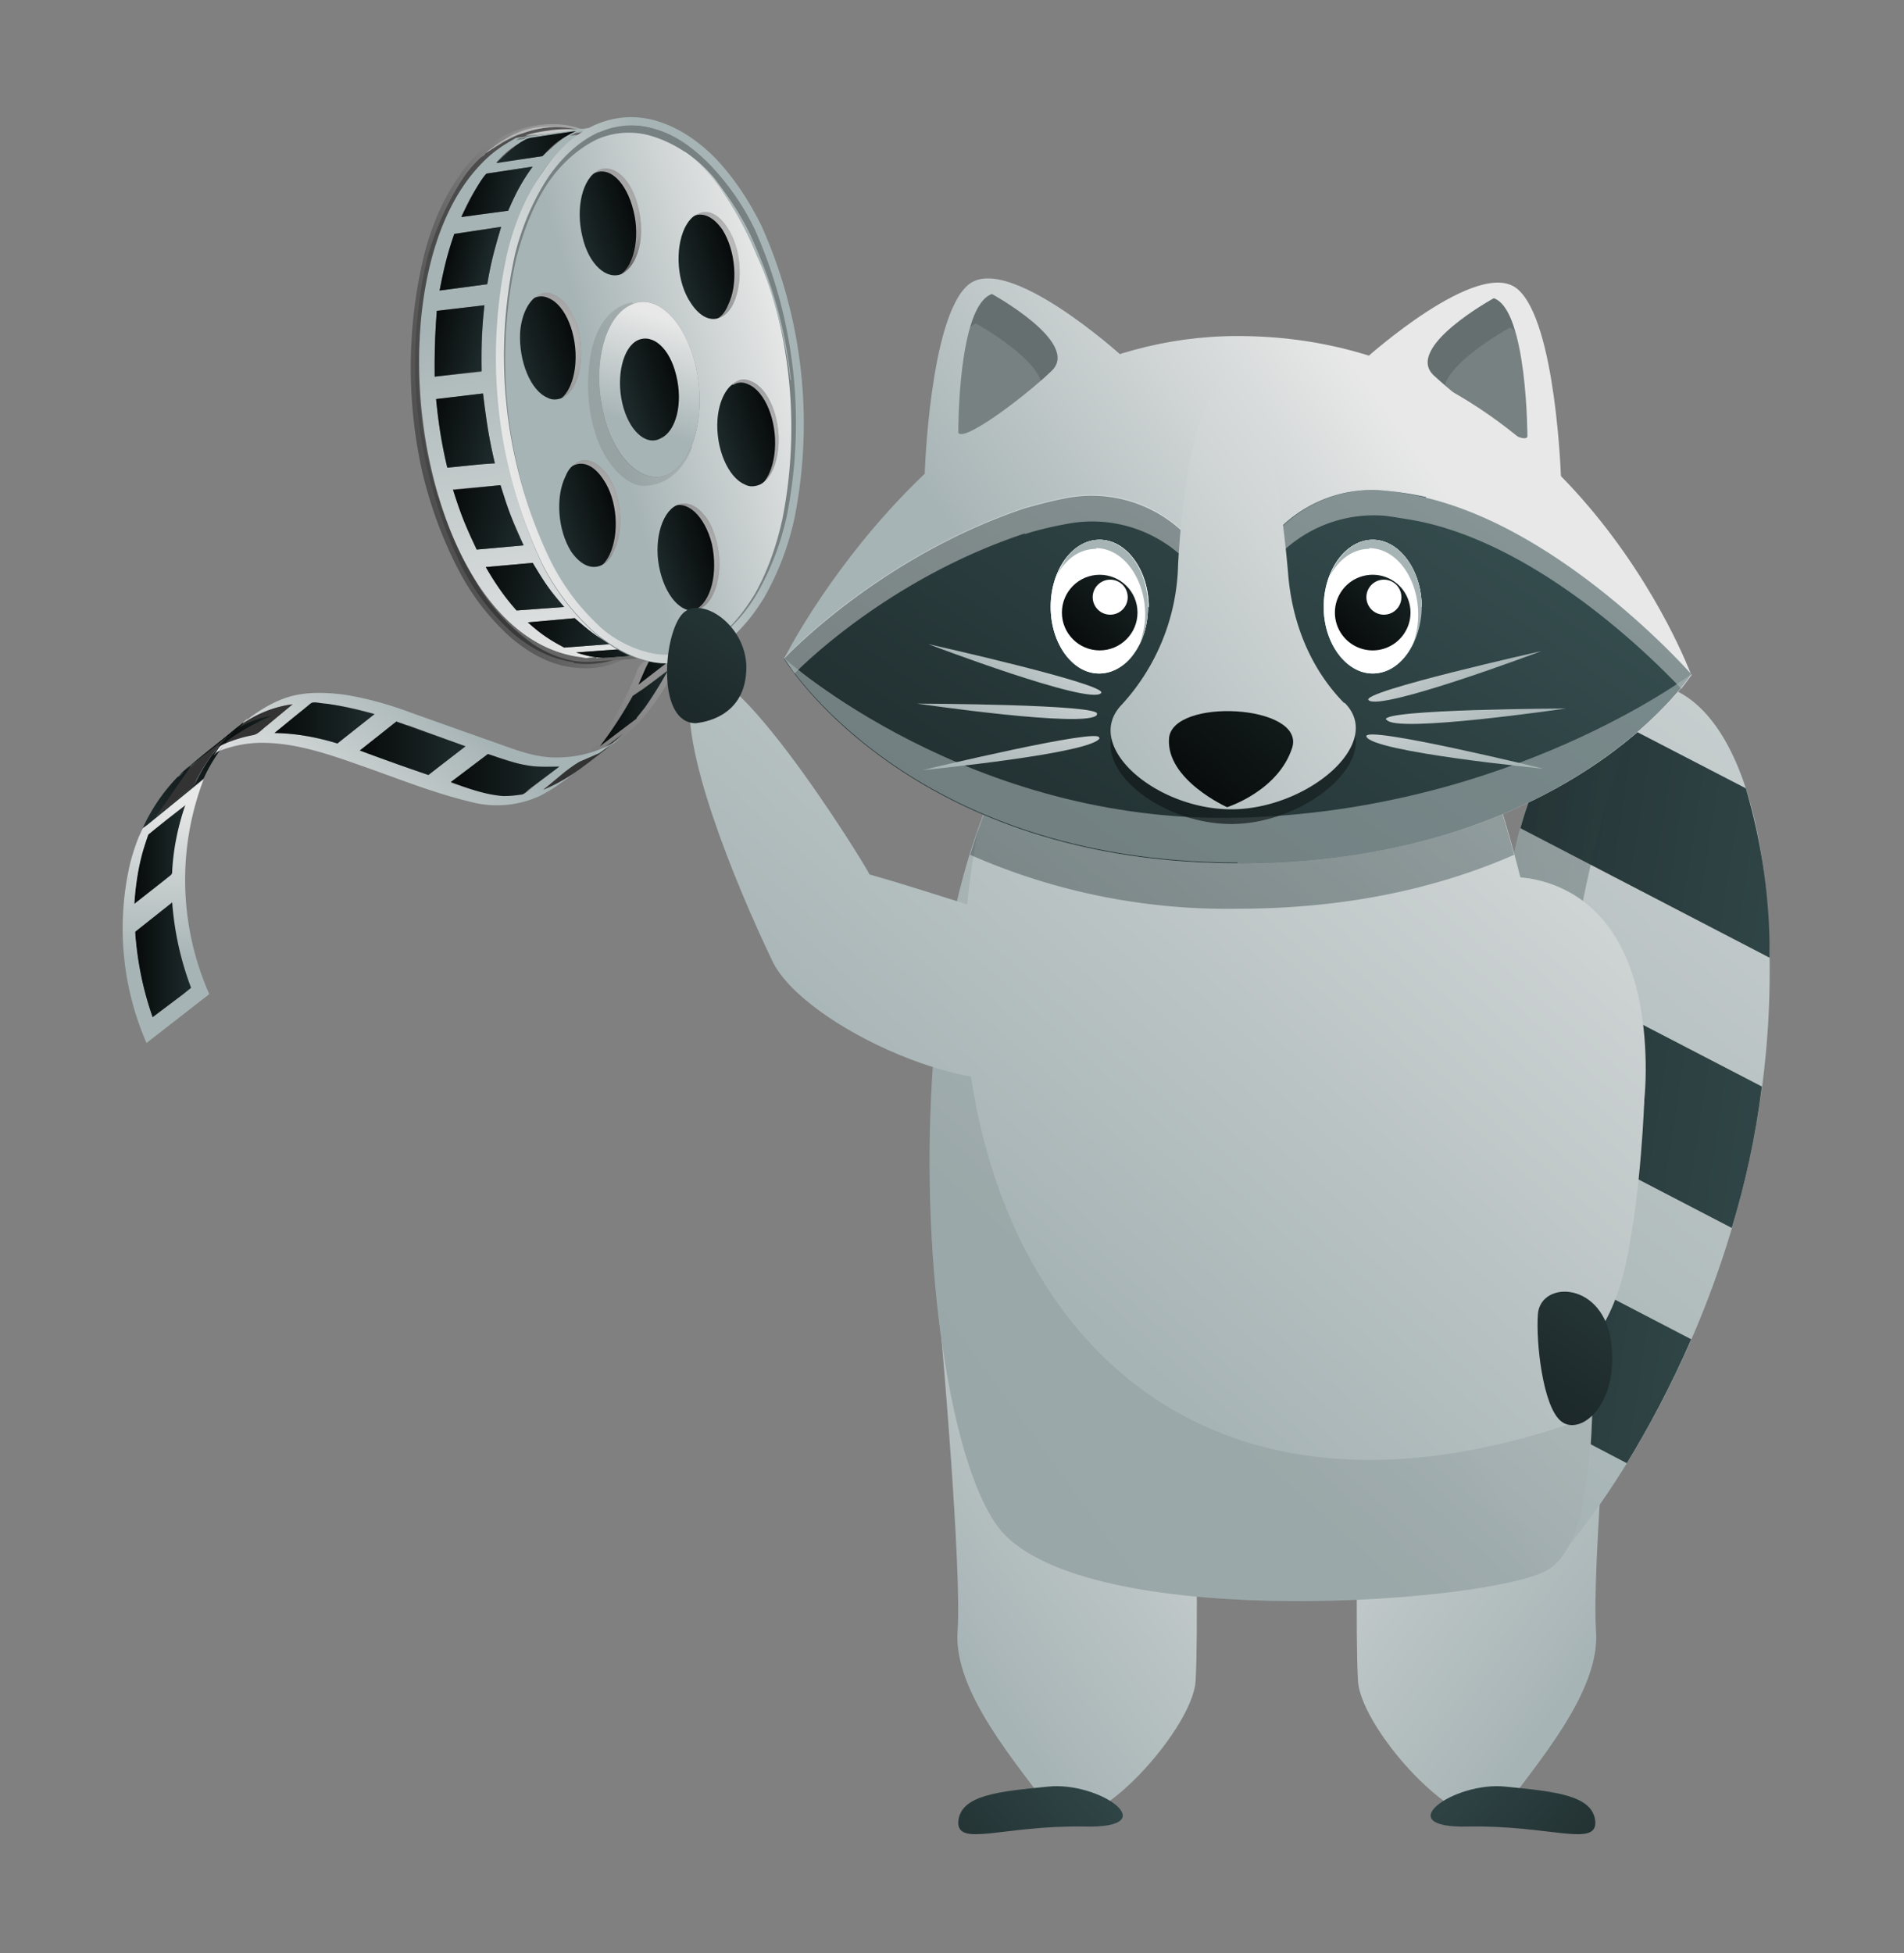 <svg xmlns="http://www.w3.org/2000/svg" id="Layer_1" x="0" y="0" version="1.1" xml:space="preserve" viewBox="0 0 272 279">
  <rect x="0" y="0" width="272" height="279" fill="#808080" stroke="none"/>
  <style>
    .st1{fill:#333}.st18{enable-background:new}.st60{fill:#788182}.st76{opacity:.2;fill:#1c2829}.st80{opacity:.4;fill:#fff}.st81{fill:#ebfdff}.st82{fill:#fff}.st83{fill:#a7b4b5}
  </style>
  <linearGradient id="SVGID_1_" x1="145.1" x2="176.2" y1="59.4" y2="59.4" gradientTransform="scale(-1 1) rotate(50.4 -8.8 -186.2)" gradientUnits="userSpaceOnUse">
    <stop offset="0" stop-color="#9e9e9e"/>
    <stop offset="1" stop-color="#737373"/>
  </linearGradient>
  <path fill="url(#SVGID_1_)" d="M92.3 94.4c-.2.3-.7.5-1 .7.2-.3.8-.6 1-.8zm7.2-5.5c-.2.3-.7.5-1 .7.2-.3.7-.6 1-.8zM92.8 94c.3-.4.8-.7 1.2-1l1.4-1 2.6-2a37.4 37.4 0 01-1.5 3.5c-.2.4-.7.6-1 .9l-4.3 3.3c.6-1.2 1.2-2.5 1.6-3.7zm-2.6 5.6c.8-.9 2.8-2 2.8-2l2.4-2c-1 2-2.2 4-3.6 5.7l-.9 1.2-1.8 1.4-3.4 2.6a79 79 0 004.5-6.9zm-7.5 9.8l1-.8-2 1.8 1-1zm-1.9 1.7l1-.7-2 1.7 1-1zM88 106l-1 .7a62.5 62.5 0 011-.7zm-1.7 1.3l-5.2 4c1.2-1 2.3-2.2 3.5-3.1l4.4-3.3-2.7 2.4zM88 106c3.4-2.3 5.7-5.6 7.7-9a42 42 0 004-8.2l-3.2 2.4-4.2 3.3-1 .7c-.2.2-.3.7-.4.9a41.8 41.8 0 01-11.5 16.4l8.6-6.5z"/>
  <path d="M86.3 107.2l2.7-2.4-4.4 3.3-3.5 3 5.2-4z" class="st1"/>
  <linearGradient id="SVGID_2_" x1="85.7" x2="95.4" y1="101.2" y2="101.2" gradientUnits="userSpaceOnUse">
    <stop offset="0" stop-color="#070a0a"/>
    <stop offset=".9" stop-color="#1c2829"/>
  </linearGradient>
  <path fill="url(#SVGID_2_)" d="M91 102.6l-5.3 4a59.3 59.3 0 004.7-7.2l1.5-1 3.5-2.6a56 56 0 01-3.3 5.3l-1.2 1.5z"/>
  <linearGradient id="SVGID_3_" x1="91.2" x2="98" y1="93.9" y2="93.9" gradientUnits="userSpaceOnUse">
    <stop offset="0" stop-color="#070a0a"/>
    <stop offset=".9" stop-color="#1c2829"/>
  </linearGradient>
  <path fill="url(#SVGID_3_)" d="M96.4 93.8l-5.2 4 1-2.3.6-1.2c.1-.4.5-.6.9-.9l4.3-3.3-1 2.6-.6 1.1z"/>
  <g>
    <linearGradient id="SVGID_4_" x1="164.1" x2="208.4" y1="38.9" y2="38.9" gradientTransform="scale(-1 1) rotate(50.4 -8.8 -186.2)" gradientUnits="userSpaceOnUse">
      <stop offset=".3" stop-color="#a7b4b5"/>
      <stop offset="1" stop-color="#e8e8e8"/>
    </linearGradient>
    <path fill="url(#SVGID_4_)" d="M80.2 111.8l1-.7a34 34 0 00-1 .7zm7.1-5.5l-1 .7a33 33 0 001-.7zm-4.5 2.5c-1.9 1.1-3.5 2.7-5.2 4 3.8-1.5 6.9-4.2 10.1-6.7l-2.1 1.5-2.8 1.2zm-8.2 4.7c.5-.2 1-.6 1.4-1l1.3-1 2.6-2c-2.4.3-4.7 0-7-.8l-2-.6-1.2-.4-1 .8-4.3 3.3c1.8.6 3.6 1.2 5.5 1.6 1.5.2 3.1.2 4.7.1zm-13.4-2.8l5.3-4.1-8.1-3c-.4 0-.7-.2-1-.3l-.7-.2-.4.2-1.6 1.3-3.3 2.6 9.8 3.5zm-13-4.5l5.3-4.2a36.3 36.3 0 00-8.5-1.6l-.7.1-1 .9c-1.4 1-2.7 2.2-4 3.3 3 0 6 .7 9 1.5zm-20 2.4l1-.8a39 39 0 00-2.2 1.7l1.3-.9zm7.2-6l-1 .9a38 38 0 001-.8zm1 2.2c1.1-.5 1.9-1.4 2.8-2.1l2.6-2.1c-2.5.3-4.9 1.3-7 2.7-2.3 1.5-4.3 3.4-6.5 5.1 2.5-1.9 5.2-3 8.2-3.6zm-1.6-1.6c2-1.6 4.2-3 6.6-3.7 2.5-.7 5.1-.6 7.6-.3 3.4.5 6.8 1.5 10 2.7l10.4 3.7c3.3 1.1 6.5 2.6 10 2.6 3.6 0 7-1 9.8-3.2l-5.9 4.5c-2 1.5-4 3.1-6.2 4.2a14.7 14.7 0 01-10 .8c-5.4-1.3-10.5-3.4-15.7-5.2-4.5-1.6-9.2-3.2-14-3.2-4.1 0-8 1.6-11.3 4.1l8.7-7z"/>
    <path d="M33.6 104.1l-5.3 4.3a19.3 19.3 0 017.9-3.4c.8-.2 1.3-.9 2-1.4l3.6-3c-3 .4-5.7 1.6-8.2 3.5z" class="st1"/>
    <linearGradient id="SVGID_5_" x1="39.2" x2="53.5" y1="103.3" y2="103.3" gradientUnits="userSpaceOnUse">
      <stop offset="0" stop-color="#070a0a"/>
      <stop offset=".9" stop-color="#1c2829"/>
    </linearGradient>
    <path fill="url(#SVGID_5_)" d="M44.5 100.4l-5.3 4.3a31.8 31.8 0 019 1.5l1-.8 4.3-3.4c-2.3-.6-4.7-1.2-7-1.5-.6 0-1.5-.3-2-.1z"/>
    <linearGradient id="SVGID_6_" x1="51.4" x2="66.5" y1="106.9" y2="106.9" gradientUnits="userSpaceOnUse">
      <stop offset="0" stop-color="#070a0a"/>
      <stop offset=".9" stop-color="#1c2829"/>
    </linearGradient>
    <path fill="url(#SVGID_6_)" d="M56.7 103l-5.3 4.2a310.6 310.6 0 009.8 3.5l1.8-1.4 3.5-2.7-9.8-3.5z"/>
    <linearGradient id="SVGID_7_" x1="64.4" x2="79.9" y1="110.7" y2="110.7" gradientUnits="userSpaceOnUse">
      <stop offset="0" stop-color="#070a0a"/>
      <stop offset=".9" stop-color="#1c2829"/>
    </linearGradient>
    <path fill="url(#SVGID_7_)" d="M69.7 107.7l-5.3 4c2.4.9 4.9 1.8 7.4 2a13.7 13.7 0 002.6-.2c.4 0 .8-.4 1.1-.7l4.4-3.3c-1.6 0-3.2.1-4.7-.2-1.9-.3-3.7-1-5.5-1.6z"/>
    <path d="M82.8 108.8l2.8-1.2 2.1-1.5c-3.2 2.5-6.3 5.2-10.1 6.7 1.7-1.3 3.3-2.9 5.2-4z" class="st1"/>
  </g>
  <g>
    <path d="M27.7 112.2l-5.4 4.4a27 27 0 014.3-6.4c.9-1 2-1.9 3-2.7l3-2.4a26.7 26.7 0 00-4.5 6.2l-.4 1z" class="st1"/>
    <linearGradient id="SVGID_8_" x1="19.3" x2="27.5" y1="137" y2="137" gradientUnits="userSpaceOnUse">
      <stop offset="0" stop-color="#070a0a"/>
      <stop offset=".9" stop-color="#1c2829"/>
    </linearGradient>
    <path fill="url(#SVGID_8_)" d="M21.8 145.4a44.8 44.8 0 01-2.5-12.2c0-.3.6-.6.9-.9 1.5-1.1 3-2.5 4.5-3.7.4 4.2 1.3 8.4 2.8 12.4l-5.7 4.4z"/>
    <linearGradient id="SVGID_9_" x1="19.1" x2="26.5" y1="122.1" y2="122.1" gradientUnits="userSpaceOnUse">
      <stop offset="0" stop-color="#070a0a"/>
      <stop offset=".9" stop-color="#1c2829"/>
    </linearGradient>
    <path fill="url(#SVGID_9_)" d="M24.9 124.9l-5.8 4.6c.2-2.2.5-4.9 1-7 .1-.8.5-1.5.7-2.2l.3-1.2 1.2-.9 4.2-3.4a34.4 34.4 0 00-1.7 9.8v.3z"/>
  </g>
  <linearGradient id="SVGID_10_" x1="200.5" x2="194.1" y1="17.2" y2="23.4" gradientTransform="scale(-1 1) rotate(50.4 -8.8 -186.2)" gradientUnits="userSpaceOnUse">
    <stop offset="0" stop-color="#070a0a"/>
    <stop offset=".9" stop-color="#1c2829"/>
  </linearGradient>
  <path fill="url(#SVGID_10_)" d="M39 102.2a14 14 0 00-5.3 2l-2.1 2.3c2-1.7 4.6-3.1 7.3-4.3z"/>
  <g>
    <linearGradient id="SVGID_11_" x1="201.6" x2="201.9" y1="18.4" y2="18.4" gradientTransform="scale(-1 1) rotate(50.4 -8.8 -186.2)" gradientUnits="userSpaceOnUse">
      <stop offset="0" stop-color="#d9d9d9"/>
      <stop offset="1" stop-color="#adadad"/>
    </linearGradient>
    <path fill="url(#SVGID_11_)" d="M31.9 106.5s0-.2.2-.2l-.2.2z"/>
    <linearGradient id="SVGID_12_" x1="217.7" x2="218" y1="17.2" y2="17.2" gradientTransform="scale(-1 1) rotate(50.4 -8.8 -186.2)" gradientUnits="userSpaceOnUse">
      <stop offset="0" stop-color="#d9d9d9"/>
      <stop offset="1" stop-color="#adadad"/>
    </linearGradient>
    <path fill="url(#SVGID_12_)" d="M20.6 118.2l.3-.3-.3.3z"/>
    <linearGradient id="SVGID_13_" x1="195.9" x2="218.4" y1="17.7" y2="17.7" gradientTransform="scale(-1 1) rotate(50.4 -8.8 -186.2)" gradientUnits="userSpaceOnUse">
      <stop offset="0" stop-color="#070a0a"/>
      <stop offset=".9" stop-color="#1c2829"/>
    </linearGradient>
    <path fill="url(#SVGID_13_)" d="M35.6 102.5l-.5.4.9-.7-9.2 7.4c-2.8 2.5-5 5.5-6.5 8.9l.3-.4c.1-.2 0 0 0 0v.1l8.5-7c.7-1.6 1.7-3.2 2.8-4.7l-.4.6-1 .8.7-1c.2-.4.7-.6 1-1l-.1.4c.8-1.1 1.7-2.1 2.7-3h-.2l-1 .9 2-1.7zm-3.6 3.4l1.8-1.8-.9 1-1 .8zm-6.6 5l1-.7a32 32 0 01-1 .8zm2.8-2.4l-2 1.7 1-.9 1-.8zm-.9.9l5.3-4.3a25.9 25.9 0 00-4.8 7l-.7.6-1.6 1.3-3.2 2.6"/>
    <linearGradient id="SVGID_14_" x1="197" x2="197.5" y1="18.5" y2="18.5" gradientTransform="scale(-1 1) rotate(50.4 -8.8 -186.2)" gradientUnits="userSpaceOnUse">
      <stop offset="0" stop-color="#d9d9d9"/>
      <stop offset="1" stop-color="#adadad"/>
    </linearGradient>
    <path fill="url(#SVGID_14_)" d="M35.1 102.9l-.3.3.3-.3z"/>
    <linearGradient id="SVGID_15_" x1="238.2" x2="213" y1="37.7" y2="17.3" gradientTransform="scale(-1 1) rotate(50.4 -8.8 -186.2)" gradientUnits="userSpaceOnUse">
      <stop offset=".3" stop-color="#a7b4b5"/>
      <stop offset="1" stop-color="#e8e8e8"/>
    </linearGradient>
    <path fill="url(#SVGID_15_)" d="M20.9 149l9-7a40.3 40.3 0 01-.8-30.7l-8 6.5-.7.5-.6 1.3a30.5 30.5 0 00-1.2 3.7 40.9 40.9 0 002.3 25.6zm5.6-34a33.3 33.3 0 00-1.9 9.4c0 .3 0 .4-.2.6l-1 .8-4.2 3.3c.2-3.4.8-6.7 2-9.9l1.1-.9 1.5-1.2 2.7-2.1zm-4.7 30.3c-1.4-4-2.2-8-2.5-12.2l5.3-4.2a43.5 43.5 0 002.7 12.2l-1.1.9-4.4 3.3z"/>
  </g>
  <g>
    <linearGradient id="SVGID_16_" x1="114" x2="160.2" y1="4.4" y2="4.4" gradientTransform="scale(-1 1) rotate(17 -146.9 -699.6)" gradientUnits="userSpaceOnUse">
      <stop offset="0" stop-color="#c7c7c7"/>
      <stop offset=".1" stop-color="#bababa"/>
      <stop offset=".5" stop-color="#818181"/>
      <stop offset=".8" stop-color="#5d5d5d"/>
      <stop offset="1" stop-color="#4f4f4f"/>
    </linearGradient>
    <path fill="url(#SVGID_16_)" d="M81.6 95.3c-3-.4-5.9-1.9-8.7-4.3a33.8 33.8 0 01-7.4-9.6c-2.2-4.2-4-9-5.2-14.1a68.5 68.5 0 01.2-30.5c1.1-4.5 2.8-8.4 5-11.5a16.2 16.2 0 019-6.9c2.7-.8 5.5-.9 7.8-.2a19 19 0 018.3 5c2.5 2.6 4.8 5.9 6.7 9.8a68.7 68.7 0 014.7 41.6c-1 4.3-2.5 8.1-4.4 11.3-2 3.4-4.4 6-7 7.6-1.1.6-2.2 1-3.3 1.4-1.8.6-3.7.7-5.7.4zm-8.1-74.6a14.6 14.6 0 00-6.6 5.6c-2 3-3.6 6.6-4.8 11A66.8 66.8 0 0067 80.5c2 3.7 4.4 6.8 7 9 2.6 2.3 5.2 3.6 7.9 4 2.6.4 5.3-.1 7.7-1.6 2.5-1.5 4.7-3.8 6.5-7 1.8-3 3.2-6.7 4.2-10.8a67 67 0 00-4.5-40.5c-1.9-3.7-4-6.8-6.5-9.2a17.2 17.2 0 00-7.5-4.6 12 12 0 00-8.3.8z"/>
    <radialGradient id="SVGID_17_" cx="110.5" cy="5.3" r="53.9" gradientTransform="scale(-1 1) rotate(17 -146.9 -699.6)" gradientUnits="userSpaceOnUse">
      <stop offset=".8" stop-color="#575757"/>
      <stop offset="1" stop-color="#363636"/>
    </radialGradient>
    <path fill="url(#SVGID_17_)" d="M82 94.6c-3-.4-6-1.8-8.8-4.2A33 33 0 0166 81 66.7 66.7 0 0161 37c1.2-4.4 3-8.2 5-11.3a16.3 16.3 0 019-6.8 14 14 0 017.9-.3c3.1 1 5.8 2.6 8.2 5 2.5 2.5 4.8 5.7 6.7 9.5a67 67 0 014.5 41c-1 4.4-2.5 8.1-4.4 11.3-2 3.3-4.4 5.9-7 7.5-1.1.6-2.2 1-3.3 1.4a13 13 0 01-5.7.4zM74 21a14.6 14.6 0 00-6.5 5.6c-2 2.9-3.7 6.5-4.8 10.8A65 65 0 0067.4 80c2 3.7 4.4 6.8 7 9 2.5 2.2 5.1 3.5 7.8 3.8 2.6.4 5.3-.1 7.7-1.6 2.5-1.5 4.7-3.8 6.5-6.9a38 38 0 004.2-10.7 65.3 65.3 0 00-4.4-40c-1.8-3.6-4-6.6-6.3-9a17 17 0 00-7.5-4.5 12.2 12.2 0 00-8.3.8z"/>
    <path fill="#666" d="M62.6 70.9a63.3 63.3 0 01-1.2-32.5c1.9-7.7 6.4-17.8 15.3-19l11.5-1.6c-6.3.9-10.4 6.5-12.7 12-2.7 6-3.7 12.6-3.9 19.1-.1 6.8.7 13.6 2.6 20.2 1.7 6 4.2 11.8 8 16.7 3.4 4.3 8.4 8.3 14.2 7.9l-8.6.6-3 .2c-3 .3-6-.8-8.5-2.4a28.3 28.3 0 01-8.6-9.5 51.3 51.3 0 01-5-11.7z"/>
    <g class="st18">
      <linearGradient id="SVGID_18_" x1="122.6" x2="132" y1="-32.1" y2="-32.1" gradientTransform="scale(-1 1) rotate(17 -146.9 -699.6)" gradientUnits="userSpaceOnUse">
        <stop offset="0" stop-color="#cfcfcf"/>
        <stop offset="1" stop-color="#c2c2c2"/>
      </linearGradient>
      <path fill="url(#SVGID_18_)" d="M75 19.4s.8-.4 3-.7c2.3-.4 4.4-.2 4.6-.2l1.9-.2-.9.4-8.6.7z"/>
      <linearGradient id="SVGID_19_" x1="138.3" x2="146.7" y1="-32.4" y2="44.5" gradientTransform="scale(-1 1) rotate(17 -146.9 -699.6)" gradientUnits="userSpaceOnUse">
        <stop offset=".3" stop-color="#a7b4b5"/>
        <stop offset="1" stop-color="#e8e8e8"/>
      </linearGradient>
      <path fill="url(#SVGID_19_)" d="M96 93.3H94 96zm-9.3.7h-2.1 2.2zm7.8-.7h-2.1.1l1.2-.1h.8zm-9.3.7h-2.1l1.3-.1h.8zm7.8-1l-1.2.2-.9-.2H93zm1.1.4l-6.6.5a13 13 0 01-5.2-.7l6.7-.5c2 .7 3.2.7 5.1.7zM87.2 92l-6.6.5c-2.2-1.1-3.2-2-5.2-3.6l6.7-.6c2.1 2 3.2 2.6 5.1 3.7zm-6.6-5.3l-6.8.5c-2-2.2-2.8-3.6-4.4-6.2l6.7-.6c1.7 3 2.7 4.1 4.5 6.3zm-5.8-8.8l-6.7.6c-1.6-3.3-2.2-5-3.4-8.6l6.8-.6c1.1 3.8 2 5.5 3.3 8.6zm-4.1-11.8l-6.8.7c-1-4-1.3-6.9-1.6-9.8l6.7-.8c.4 4.2 1 7 1.7 10zm-1.9-13l-6.7.7c-.1-4 .1-6.6.3-9.4l6.8-.8c-.4 3.8-.4 6.5-.4 9.4zm.8-12.5l-6.8.9c.7-3.6 1.4-5.8 2.1-8.1l6.7-1a52.6 52.6 0 00-2 8.3zm3-10.5l-6.7.9c1.3-3 2-4 3.6-6.2l6.6-1c-1.7 2.3-2.3 3.7-3.5 6.3zm10.2-10.8H82l-.6.1.8-.4 1.3-.2-.8.5zm-5.3 3l-2 .3-1.2.1-.6.1-1.1.2H72l-1.1.2c1.8-2 2.8-2.5 4.8-3.5l6.6-1c-2.1 1-3 2-4.8 3.6zm7.1-4l-.4.2c-.4 0-.8 0-1.3.2l.5-.2 1.2-.2zm-9.2 1.3l-.5.2-1.2.2.5-.2 1.2-.2zm20.8 73.6c-2.3.2-4.7-.3-7-1.5-2.3-1.1-4.6-3-6.7-5.3-2-2.4-4-5.4-5.7-8.8a67.8 67.8 0 01-4.2-41.8c1.1-4.3 2.8-8.1 4.8-11.1s4.5-5.2 7.3-6.5l-11 1.5c-1.3.8-3.2 1.7-5.5 4.3-16.3 18-7.6 70.2 17 70l11-.8z"/>
      <linearGradient id="SVGID_20_" x1="90.4" x2="101.9" y1="90.4" y2="90.4" gradientTransform="rotate(13.6 79.8 58.5)" gradientUnits="userSpaceOnUse">
        <stop offset="0" stop-color="#070a0a"/>
        <stop offset=".9" stop-color="#1c2829"/>
      </linearGradient>
      <path fill="url(#SVGID_20_)" d="M94.1 93.4c-2 0-3 0-5.1-.7l-6.7.5c2 .6 3 .9 5.2.7l6.6-.5z"/>
      <linearGradient id="SVGID_21_" x1="124.8" x2="137.1" y1="-31.1" y2="-31.1" gradientTransform="scale(-1 1) rotate(17 -146.9 -699.6)" gradientUnits="userSpaceOnUse">
        <stop offset="0" stop-color="#070a0a"/>
        <stop offset=".9" stop-color="#1c2829"/>
      </linearGradient>
      <path fill="url(#SVGID_21_)" d="M75.7 19.7l6.6-1c-2 1-3 1.6-4.8 3.6l-6.6 1c3.2-3.2 4.4-3.5 4.8-3.6z"/>
      <linearGradient id="SVGID_22_" x1="59.8" x2="68.1" y1="30.4" y2="30.4" gradientTransform="rotate(13.6 79.8 58.5)" gradientUnits="userSpaceOnUse">
        <stop offset="0" stop-color="#070a0a"/>
        <stop offset=".9" stop-color="#1c2829"/>
      </linearGradient>
      <path fill="url(#SVGID_22_)" d="M69.5 24.8l6.6-1a28.9 28.9 0 00-3.5 6.3l-6.7.9c2.7-5.6 3.6-6.2 3.6-6.2z"/>
      <linearGradient id="SVGID_23_" x1="59.2" x2="65.7" y1="40.6" y2="40.6" gradientTransform="rotate(13.6 79.8 58.5)" gradientUnits="userSpaceOnUse">
        <stop offset="0" stop-color="#070a0a"/>
        <stop offset=".9" stop-color="#1c2829"/>
      </linearGradient>
      <path fill="url(#SVGID_23_)" d="M65 33.4l6.6-1c-.7 2.4-1.4 4.6-2 8.2l-6.8.9c.5-2.6 1-5 2.1-8.1z"/>
      <linearGradient id="SVGID_24_" x1="59.6" x2="67.9" y1="52.3" y2="52.3" gradientTransform="rotate(13.6 79.8 58.5)" gradientUnits="userSpaceOnUse">
        <stop offset="0" stop-color="#070a0a"/>
        <stop offset=".9" stop-color="#1c2829"/>
      </linearGradient>
      <path fill="url(#SVGID_24_)" d="M62.4 44.4l6.8-.8c-.3 2.7-.5 5.4-.4 9.4l-6.7.8c0-2.9 0-5.6.3-9.4z"/>
      <g>
        <linearGradient id="SVGID_25_" x1="62.4" x2="72.7" y1="64.6" y2="64.6" gradientTransform="rotate(13.6 79.8 58.5)" gradientUnits="userSpaceOnUse">
          <stop offset="0" stop-color="#070a0a"/>
          <stop offset=".9" stop-color="#1c2829"/>
        </linearGradient>
        <path fill="url(#SVGID_25_)" d="M62.3 57l6.7-.8c.4 3 .7 5.8 1.7 10-2.3.1-4.5.4-6.8.6a73 73 0 01-1.6-9.8z"/>
      </g>
      <g>
        <linearGradient id="SVGID_26_" x1="67.9" x2="79.5" y1="75.8" y2="75.8" gradientTransform="rotate(13.6 79.8 58.5)" gradientUnits="userSpaceOnUse">
          <stop offset="0" stop-color="#070a0a"/>
          <stop offset=".9" stop-color="#1c2829"/>
        </linearGradient>
        <path fill="url(#SVGID_26_)" d="M64.7 70l6.8-.7c1.1 3.5 1.7 5.3 3.3 8.6l-6.7.6c-1.4-3-2.2-4.7-3.4-8.6z"/>
      </g>
      <g>
        <linearGradient id="SVGID_27_" x1="75" x2="87.2" y1="84.2" y2="84.2" gradientTransform="rotate(13.6 79.8 58.5)" gradientUnits="userSpaceOnUse">
          <stop offset="0" stop-color="#070a0a"/>
          <stop offset=".9" stop-color="#1c2829"/>
        </linearGradient>
        <path fill="url(#SVGID_27_)" d="M69.4 81l6.7-.6c1.6 2.6 2.4 4 4.5 6.3l-6.8.5a36.6 36.6 0 01-4.4-6.2z"/>
      </g>
      <g>
        <linearGradient id="SVGID_28_" x1="82.7" x2="94.9" y1="89.2" y2="89.2" gradientTransform="rotate(13.6 79.8 58.5)" gradientUnits="userSpaceOnUse">
          <stop offset="0" stop-color="#070a0a"/>
          <stop offset=".9" stop-color="#1c2829"/>
        </linearGradient>
        <path fill="url(#SVGID_28_)" d="M75.4 88.9l6.7-.6c2 1.7 3 2.6 5.1 3.7l-6.6.5c-2-1.1-3.1-1.7-5.2-3.6z"/>
      </g>
    </g>
    <radialGradient id="SVGID_29_" cx="123.9" cy="-19.8" r="8.9" gradientTransform="scale(-1 1) rotate(17 -146.9 -699.6)" gradientUnits="userSpaceOnUse">
      <stop offset="0" stop-color="#bdbdbd"/>
      <stop offset=".2" stop-color="#b9b9b9"/>
      <stop offset=".4" stop-color="#acacac"/>
      <stop offset=".7" stop-color="#989898"/>
      <stop offset=".9" stop-color="#7b7b7b"/>
      <stop offset="1" stop-color="#696969"/>
    </radialGradient>
    <path fill="url(#SVGID_29_)" d="M85.5 24.3c2.2-1.1 4.8 1.2 5.7 5.3 1 4 0 8.3-2.3 9.4-2.2 1.1-4.8-1.2-5.7-5.3-1-4 0-8.3 2.3-9.4z"/>
    <linearGradient id="SVGID_30_" x1="120.3" x2="129.2" y1="-17.5" y2="-17.5" gradientTransform="scale(-1 1) rotate(17 -146.9 -699.6)" gradientUnits="userSpaceOnUse">
      <stop offset="0" stop-color="#070a0a"/>
      <stop offset=".9" stop-color="#1c2829"/>
    </linearGradient>
    <path fill="url(#SVGID_30_)" d="M84.8 24.8c2.2-1.2 4.7 1.2 5.7 5.3 1 4 0 8.3-2.3 9.4-2.2 1.1-4.8-1.2-5.7-5.3-1-4 0-8.3 2.3-9.4z"/>
    <radialGradient id="SVGID_31_" cx="110.4" cy="-458.7" r="12" gradientTransform="matrix(-.956 .292 .31 1.013 350.3 468.3)" gradientUnits="userSpaceOnUse">
      <stop offset="0" stop-color="#bdbdbd"/>
      <stop offset=".2" stop-color="#b9b9b9"/>
      <stop offset=".4" stop-color="#acacac"/>
      <stop offset=".7" stop-color="#989898"/>
      <stop offset=".9" stop-color="#7b7b7b"/>
      <stop offset="1" stop-color="#696969"/>
    </radialGradient>
    <path fill="url(#SVGID_31_)" d="M99.6 30.5c1.4-.7 3 0 4.3 2 2 3 2.3 7.7.9 10.8-.5 1-1 1.6-1.8 2-1.4.7-3 0-4.3-2-2-2.9-2.3-7.7-.9-10.7.5-1 1.1-1.7 1.8-2z"/>
    <linearGradient id="SVGID_32_" x1="108.7" x2="117.6" y1="-7.5" y2="-7.5" gradientTransform="scale(-1 1) rotate(17 -146.9 -699.6)" gradientUnits="userSpaceOnUse">
      <stop offset="0" stop-color="#070a0a"/>
      <stop offset=".9" stop-color="#1c2829"/>
    </linearGradient>
    <path fill="url(#SVGID_32_)" d="M98.8 31c1.4-.8 3-.2 4.4 1.8 1.9 3 2.3 7.8.8 10.8-.4 1-1 1.7-1.7 2-1.4.7-3.1.1-4.4-1.9-2-3-2.3-7.8-.9-10.8.5-1 1.1-1.6 1.8-2z"/>
    <g>
      <radialGradient id="SVGID_33_" cx="114.1" cy="16.4" r="11.2" gradientTransform="scale(-1 1) rotate(17 -146.9 -699.6)" gradientUnits="userSpaceOnUse">
        <stop offset="0" stop-color="#bdbdbd"/>
        <stop offset=".2" stop-color="#b9b9b9"/>
        <stop offset=".4" stop-color="#acacac"/>
        <stop offset=".7" stop-color="#989898"/>
        <stop offset=".9" stop-color="#7b7b7b"/>
        <stop offset="1" stop-color="#696969"/>
      </radialGradient>
      <path fill="url(#SVGID_33_)" d="M105.2 54.5c.6-.4 1.4-.4 2.2 0 2.4 1 4.1 5.2 3.8 9.2-.2 2.8-1.2 4.8-2.6 5.5-.7.3-1.5.4-2.2 0-2.4-1-4.2-5.2-3.9-9.3.2-2.7 1.3-4.7 2.7-5.4z"/>
      <linearGradient id="SVGID_34_" x1="110.1" x2="119" y1="17.2" y2="17.2" gradientTransform="scale(-1 1) rotate(17 -146.9 -699.6)" gradientUnits="userSpaceOnUse">
        <stop offset="0" stop-color="#070a0a"/>
        <stop offset=".9" stop-color="#1c2829"/>
      </linearGradient>
      <path fill="url(#SVGID_34_)" d="M104.7 55c.6-.4 1.4-.5 2.2-.1 2.4 1 4.1 5.2 3.8 9.3-.2 2.7-1.2 4.8-2.6 5.5-.7.3-1.5.3-2.3 0-2.3-1-4-5.2-3.8-9.3.2-2.8 1.3-4.8 2.7-5.5z"/>
    </g>
    <g>
      <radialGradient id="SVGID_35_" cx="127.2" cy="30.9" r="9.8" gradientTransform="scale(-1 1) rotate(17 -146.9 -699.6)" gradientUnits="userSpaceOnUse">
        <stop offset="0" stop-color="#bdbdbd"/>
        <stop offset=".2" stop-color="#b9b9b9"/>
        <stop offset=".4" stop-color="#acacac"/>
        <stop offset=".7" stop-color="#989898"/>
        <stop offset=".9" stop-color="#7b7b7b"/>
        <stop offset="1" stop-color="#696969"/>
      </radialGradient>
      <path fill="url(#SVGID_35_)" d="M96.6 72.2c2.3-1.1 4.8 1.2 5.8 5.3 1 4-.1 8.3-2.3 9.4-2.3 1.2-4.8-1.2-5.8-5.3-1-4 .1-8.3 2.3-9.4z"/>
      <linearGradient id="SVGID_36_" x1="123.6" x2="132.5" y1="31.3" y2="31.3" gradientTransform="scale(-1 1) rotate(17 -146.9 -699.6)" gradientUnits="userSpaceOnUse">
        <stop offset="0" stop-color="#070a0a"/>
        <stop offset=".9" stop-color="#1c2829"/>
      </linearGradient>
      <path fill="url(#SVGID_36_)" d="M96 72.4c2.1-1.1 4.7 1.3 5.7 5.3.9 4.1-.1 8.3-2.4 9.4-2.2 1.2-4.7-1.2-5.7-5.3-1-4 .1-8.2 2.3-9.4z"/>
    </g>
    <g>
      <radialGradient id="SVGID_37_" cx="139.3" cy="20.1" r="10.7" gradientTransform="scale(-1 1) rotate(17 -146.9 -699.6)" gradientUnits="userSpaceOnUse">
        <stop offset="0" stop-color="#bdbdbd"/>
        <stop offset=".2" stop-color="#b9b9b9"/>
        <stop offset=".4" stop-color="#acacac"/>
        <stop offset=".7" stop-color="#989898"/>
        <stop offset=".9" stop-color="#7b7b7b"/>
        <stop offset="1" stop-color="#696969"/>
      </radialGradient>
      <path fill="url(#SVGID_37_)" d="M82.5 66c1.4-.7 3 0 4.4 2 1.9 2.9 2.3 7.7.8 10.7-.4 1-1 1.7-1.7 2-1.4.7-3 .1-4.4-1.9-1.9-3-2.3-7.8-.8-10.8.4-1 1-1.7 1.7-2z"/>
      <linearGradient id="SVGID_38_" x1="135.3" x2="144.2" y1="21.6" y2="21.6" gradientTransform="scale(-1 1) rotate(17 -146.9 -699.6)" gradientUnits="userSpaceOnUse">
        <stop offset="0" stop-color="#070a0a"/>
        <stop offset=".9" stop-color="#1c2829"/>
      </linearGradient>
      <path fill="url(#SVGID_38_)" d="M81.9 66.5c1.4-.7 3 0 4.3 2 2 2.9 2.3 7.7.9 10.7-.5 1-1.1 1.7-1.8 2-1.4.7-3 .1-4.3-1.9-2-3-2.3-7.8-.9-10.8.5-1 1.1-1.6 1.8-2z"/>
    </g>
    <g>
      <radialGradient id="SVGID_39_" cx="137.4" cy="-4" r="11.7" gradientTransform="scale(-1 1) rotate(17 -146.9 -699.6)" gradientUnits="userSpaceOnUse">
        <stop offset="0" stop-color="#bdbdbd"/>
        <stop offset=".2" stop-color="#b9b9b9"/>
        <stop offset=".4" stop-color="#acacac"/>
        <stop offset=".7" stop-color="#989898"/>
        <stop offset=".9" stop-color="#7b7b7b"/>
        <stop offset="1" stop-color="#696969"/>
      </radialGradient>
      <path fill="url(#SVGID_39_)" d="M77 42c.7-.3 1.4-.3 2.2 0 2.4 1 4.1 5.3 3.8 9.3-.2 2.8-1.2 4.8-2.6 5.5-.7.3-1.5.4-2.2 0-2.4-1-4.1-5.2-3.9-9.3.2-2.7 1.3-4.7 2.7-5.4z"/>
      <linearGradient id="SVGID_40_" x1="133.7" x2="142.7" y1="-2.9" y2="-2.9" gradientTransform="scale(-1 1) rotate(17 -146.9 -699.6)" gradientUnits="userSpaceOnUse">
        <stop offset="0" stop-color="#070a0a"/>
        <stop offset=".9" stop-color="#1c2829"/>
      </linearGradient>
      <path fill="url(#SVGID_40_)" d="M76.2 42.6c.7-.3 1.4-.4 2.2 0 2.4 1 4.1 5.2 3.8 9.3-.2 2.7-1.2 4.7-2.6 5.4-.7.4-1.4.4-2.2 0-2.4-1-4.1-5.1-3.8-9.2.2-2.8 1.2-4.8 2.6-5.5z"/>
    </g>
    <linearGradient id="SVGID_41_" x1="144.5" x2="104.2" y1="6.6" y2="7.1" gradientTransform="scale(-1 1) rotate(17 -146.9 -699.6)" gradientUnits="userSpaceOnUse">
      <stop offset=".3" stop-color="#a7b4b5"/>
      <stop offset="1" stop-color="#e8e8e8"/>
    </linearGradient>
    <path fill="url(#SVGID_41_)" d="M100 87c-2.2 1-4.7-1.3-5.7-5.4-1-4 .1-8.3 2.3-9.4 2.3-1.1 4.8 1.2 5.8 5.3 1 4-.1 8.3-2.3 9.4zm8.6-17.8c-.7.3-1.5.4-2.2 0-2.4-1-4.2-5.2-3.9-9.3.2-2.7 1.3-4.7 2.7-5.4.6-.4 1.4-.4 2.2 0 2.4 1 4.1 5.2 3.8 9.2-.2 2.8-1.2 4.8-2.6 5.5zM86 80.7c-1.4.7-3 .1-4.4-1.9-1.9-3-2.3-7.8-.8-10.8.4-1 1-1.6 1.7-2 1.4-.7 3 0 4.4 2 1.9 2.9 2.3 7.7.8 10.7-.4 1-1 1.7-1.7 2zm9.6-13c-3.6 1.8-7.9-2-9.4-8.7-1.6-6.7.1-13.6 3.8-15.4 3.6-1.9 7.8 2 9.4 8.7 1.5 6.6-.2 13.5-3.8 15.4zm7.4-22.4c-1.4.7-3 0-4.3-2-2-2.9-2.3-7.7-.9-10.7.5-1 1.1-1.7 1.8-2 1.4-.8 3-.1 4.3 1.9 2 3 2.3 7.7.9 10.8-.5 1-1 1.6-1.8 2zM80.4 56.8c-.7.3-1.5.4-2.2 0-2.4-1-4.1-5.2-3.9-9.3.2-2.7 1.3-4.7 2.7-5.4.7-.4 1.4-.4 2.2 0 2.4 1 4.1 5.2 3.8 9.2-.2 2.8-1.2 4.8-2.6 5.5zm8.5-17.7c-2.2 1-4.8-1.3-5.7-5.3-1-4.1 0-8.3 2.3-9.5 2.2-1 4.8 1.3 5.7 5.4 1 4 0 8.2-2.3 9.4zm-4.7-20.2c-11 5.6-16.2 26.7-11.5 47C77.5 86 90.3 98 101.3 92.3c11.1-5.7 16.3-26.7 11.5-47-4.7-20.3-17.5-32.1-28.6-26.5z"/>
    <g>
      <path d="M98.8 63.8l-8.5-20.6s-4.9.4-6 8c-.4 2.5-.7 7.2 1.2 12 1.8 4.3 4.6 6.2 6.4 6.2 5.3 0 7-5.6 7-5.6z" opacity=".1"/>
      <radialGradient id="SVGID_42_" cx="123.7" cy="7.9" r="15.4" gradientTransform="scale(-1 1) rotate(17 -146.9 -699.6)" gradientUnits="userSpaceOnUse">
        <stop offset=".4" stop-color="#5c5c5c"/>
        <stop offset="1" stop-color="#a3a3a3"/>
      </radialGradient>
      <path fill="url(#SVGID_42_)" d="M94.3 66.3c-.4.2-1-.3-1.1-1.1-.2-.8 0-1.7.4-1.9.5-.2 1 .3 1.2 1 .2.9 0 1.7-.5 2zm2.2-2.4c-.3.1-.7 0-1-.4-.3-.6-.4-1.6 0-2.2 0-.2.1-.3.3-.4.2-.2.6 0 .8.4.4.6.5 1.5.2 2.2 0 .2-.2.3-.3.4zm-4.8 2.4h-.5c-.5-.2-.8-1-.8-1.9 0-.5.3-1 .6-1 .1-.1.3-.1.4 0 .5.1.8 1 .8 1.8 0 .6-.3 1-.5 1.1zm5.8-6.6H97c-.5-.2-.8-1-.8-1.8 0-.6.3-1 .6-1.1.1-.1.3-.1.4 0 .5.2.8 1 .8 1.8 0 .6-.3 1-.5 1.1zM89 64c-.2.1-.6 0-.8-.4-.4-.6-.5-1.6-.2-2.2 0-.2.2-.3.3-.4.3-.1.7 0 1 .4.3.6.4 1.6.1 2.2l-.4.4zm8-9c-.5.2-1-.3-1.2-1.1-.2-.8 0-1.7.5-1.9.4-.2 1 .2 1.1 1 .2.9 0 1.7-.4 2zm-9.6 4.9c-.5.2-1-.3-1.2-1.1-.2-.8 0-1.7.5-1.9.4-.2 1 .3 1.1 1 .2.9 0 1.7-.4 2zm5.7 1.3c-1.6.9-3.5-.9-4.2-3.8-.6-3 .1-6 1.7-6.8 1.6-.8 3.4 1 4.1 3.9.7 2.9 0 6-1.6 6.7zM95.4 51c-.3.1-.6 0-.9-.4-.4-.6-.4-1.6-.2-2.2l.4-.4c.3-.1.6 0 .9.4.4.6.4 1.6.2 2.2l-.4.4zM87.1 55h-.5c-.5-.2-.8-1-.7-1.9 0-.5.2-1 .5-1 .1-.1.3-.1.4 0 .5.2.9 1 .8 1.8 0 .6-.2 1-.5 1.1zm5.8-6.6h-.5c-.4-.2-.8-1-.7-1.8 0-.6.2-1 .5-1.1.1-.1.3-.1.4 0 .5.2.9 1 .8 1.8 0 .6-.2 1-.5 1.1zM88 51c-.3.1-.6 0-.9-.4-.4-.6-.5-1.6-.2-2.2l.4-.4c.3-.1.6 0 .9.4.3.6.4 1.6.1 2.2 0 .2-.2.3-.3.4zm2.1-2.4c-.4.2-1-.3-1.1-1.1-.2-.8 0-1.7.4-1.9.5-.2 1 .2 1.2 1 .2.9 0 1.7-.5 2z"/>
      <linearGradient id="SVGID_43_" x1="124.1" x2="125.9" y1="-2.2" y2="-2.2" gradientTransform="scale(-1 1) rotate(17 -146.9 -699.6)" gradientUnits="userSpaceOnUse">
        <stop offset="0" stop-color="#4d4d4d"/>
        <stop offset="1" stop-color="#303030"/>
      </linearGradient>
      <path fill="url(#SVGID_43_)" d="M90.4 45.4c.4-.3 1 .2 1.1 1 .2.8 0 1.7-.4 2-.5.1-1-.3-1.2-1.2-.2-.8 0-1.6.5-1.8z"/>
      <linearGradient id="SVGID_44_" x1="121.5" x2="123.3" y1="-1.4" y2="-1.4" gradientTransform="scale(-1 1) rotate(17 -146.9 -699.6)" gradientUnits="userSpaceOnUse">
        <stop offset="0" stop-color="#4d4d4d"/>
        <stop offset="1" stop-color="#303030"/>
      </linearGradient>
      <path fill="url(#SVGID_44_)" d="M93 45.3h.5c.5.2.8 1 .8 1.9 0 .5-.3 1-.6 1 0 .1-.2.1-.4 0-.5-.1-.8-1-.8-1.8 0-.5.3-1 .6-1z"/>
      <linearGradient id="SVGID_45_" x1="120" x2="121.3" y1=".2" y2="2.7" gradientTransform="scale(-1 1) rotate(17 -146.9 -699.6)" gradientUnits="userSpaceOnUse">
        <stop offset="0" stop-color="#4d4d4d"/>
        <stop offset="1" stop-color="#303030"/>
      </linearGradient>
      <path fill="url(#SVGID_45_)" d="M95.6 47.6c.3-.1.6 0 .8.4.4.6.5 1.6.2 2.2 0 .2-.2.3-.3.4-.3.1-.7 0-1-.4-.3-.6-.4-1.6 0-2.2 0-.2.1-.3.3-.4z"/>
      <linearGradient id="SVGID_46_" x1="119.4" x2="121.2" y1="5.9" y2="5.9" gradientTransform="scale(-1 1) rotate(17 -146.9 -699.6)" gradientUnits="userSpaceOnUse">
        <stop offset="0" stop-color="#4d4d4d"/>
        <stop offset="1" stop-color="#303030"/>
      </linearGradient>
      <path fill="url(#SVGID_46_)" d="M97.2 51.7c.5-.2 1 .3 1.2 1 .2.9 0 1.7-.5 2s-1-.3-1.1-1.1c-.2-.8 0-1.7.4-1.9z"/>
      <linearGradient id="SVGID_47_" x1="120.4" x2="122.2" y1="10.5" y2="10.5" gradientTransform="scale(-1 1) rotate(17 -146.9 -699.6)" gradientUnits="userSpaceOnUse">
        <stop offset="0" stop-color="#4d4d4d"/>
        <stop offset="1" stop-color="#303030"/>
      </linearGradient>
      <path fill="url(#SVGID_47_)" d="M97.6 56.4h.5c.5.2.8 1 .7 1.9 0 .6-.2 1-.5 1.1H98c-.5-.2-.9-1-.8-1.9 0-.5.2-1 .5-1z"/>
      <linearGradient id="SVGID_48_" x1="122.6" x2="124.4" y1="14.2" y2="14.2" gradientTransform="scale(-1 1) rotate(17 -146.9 -699.6)" gradientUnits="userSpaceOnUse">
        <stop offset="0" stop-color="#4d4d4d"/>
        <stop offset="1" stop-color="#303030"/>
      </linearGradient>
      <path fill="url(#SVGID_48_)" d="M96.6 60.6c.3-.2.6 0 .9.3.4.6.4 1.6.2 2.2l-.4.4c-.3.2-.6 0-.9-.4-.4-.6-.4-1.5-.1-2.1 0-.2.2-.4.3-.4z"/>
      <linearGradient id="SVGID_49_" x1="125.3" x2="127.1" y1="15.8" y2="15.8" gradientTransform="scale(-1 1) rotate(17 -146.9 -699.6)" gradientUnits="userSpaceOnUse">
        <stop offset="0" stop-color="#4d4d4d"/>
        <stop offset="1" stop-color="#303030"/>
      </linearGradient>
      <path fill="url(#SVGID_49_)" d="M94.5 63c.4-.3 1 .2 1.1 1 .2.8 0 1.7-.4 2s-1-.3-1.2-1.2c-.2-.8 0-1.6.5-1.8z"/>
      <linearGradient id="SVGID_50_" x1="127.9" x2="129.7" y1="15.1" y2="15.1" gradientTransform="scale(-1 1) rotate(17 -146.9 -699.6)" gradientUnits="userSpaceOnUse">
        <stop offset="0" stop-color="#4d4d4d"/>
        <stop offset="1" stop-color="#303030"/>
      </linearGradient>
      <path fill="url(#SVGID_50_)" d="M91.8 63h.5c.4.2.8 1 .7 1.9 0 .5-.2 1-.5 1H92c-.4-.1-.8-1-.7-1.8 0-.6.2-1 .5-1z"/>
      <linearGradient id="SVGID_51_" x1="129.6" x2="131.4" y1="12.1" y2="12.1" gradientTransform="scale(-1 1) rotate(17 -146.9 -699.6)" gradientUnits="userSpaceOnUse">
        <stop offset="0" stop-color="#4d4d4d"/>
        <stop offset="1" stop-color="#303030"/>
      </linearGradient>
      <path fill="url(#SVGID_51_)" d="M89.3 60.7c.3-.2.6 0 .9.4.4.6.4 1.5.1 2.1 0 .2-.2.4-.3.4-.3.2-.6 0-.9-.3-.4-.6-.4-1.6-.2-2.2l.4-.4z"/>
      <linearGradient id="SVGID_52_" x1="130" x2="131.8" y1="7.8" y2="7.8" gradientTransform="scale(-1 1) rotate(17 -146.9 -699.6)" gradientUnits="userSpaceOnUse">
        <stop offset="0" stop-color="#4d4d4d"/>
        <stop offset="1" stop-color="#303030"/>
      </linearGradient>
      <path fill="url(#SVGID_52_)" d="M87.6 56.6c.5-.2 1 .3 1.2 1 .2.9 0 1.7-.5 2-.4.2-1-.3-1.1-1.1-.2-.8 0-1.7.4-1.9z"/>
      <linearGradient id="SVGID_53_" x1="129" x2="130.8" y1="3.1" y2="3.1" gradientTransform="scale(-1 1) rotate(17 -146.9 -699.6)" gradientUnits="userSpaceOnUse">
        <stop offset="0" stop-color="#4d4d4d"/>
        <stop offset="1" stop-color="#303030"/>
      </linearGradient>
      <path fill="url(#SVGID_53_)" d="M87.3 51.9s.2-.1.4 0c.5.2.8 1 .8 1.8 0 .6-.3 1-.6 1.1-.1.1-.3.1-.4 0-.5-.2-.8-1-.8-1.8 0-.6.3-1 .6-1.1z"/>
      <linearGradient id="SVGID_54_" x1="126.8" x2="128.6" y1="-.5" y2="-.5" gradientTransform="scale(-1 1) rotate(17 -146.9 -699.6)" gradientUnits="userSpaceOnUse">
        <stop offset="0" stop-color="#4d4d4d"/>
        <stop offset="1" stop-color="#303030"/>
      </linearGradient>
      <path fill="url(#SVGID_54_)" d="M88.3 47.8c.2-.2.6 0 .8.3.4.6.5 1.6.2 2.2 0 .2-.2.3-.4.4-.2.2-.6 0-.8-.4-.4-.6-.5-1.5-.2-2.1.1-.2.2-.4.4-.4z"/>
      <g>
        <linearGradient id="SVGID_55_" x1="132.6" x2="119.6" y1="16.6" y2="-1.6" gradientTransform="scale(-1 1) rotate(17 -146.9 -699.6)" gradientUnits="userSpaceOnUse">
          <stop offset=".3" stop-color="#a7b4b5"/>
          <stop offset="1" stop-color="#e8e8e8"/>
        </linearGradient>
        <path fill="url(#SVGID_55_)" d="M94 61c-1.6.7-3.4-1-4.1-3.9-.7-3 0-6 1.6-6.7 1.6-.9 3.5.9 4.2 3.8.6 2.9-.1 5.9-1.7 6.7zm-4-17.4c-3.7 1.8-5.4 8.7-3.8 15.4 1.5 6.6 5.8 10.5 9.4 8.7 3.6-1.9 5.3-8.8 3.8-15.4-1.6-6.7-5.8-10.6-9.4-8.7z"/>
      </g>
      <linearGradient id="SVGID_56_" x1="121.3" x2="129.9" y1="6.8" y2="6.8" gradientTransform="scale(-1 1) rotate(17 -146.9 -699.6)" gradientUnits="userSpaceOnUse">
        <stop offset="0" stop-color="#070a0a"/>
        <stop offset=".9" stop-color="#1c2829"/>
      </linearGradient>
      <path fill="url(#SVGID_56_)" d="M91.1 48.6c2.2-1 4.6 1.2 5.5 5 1 4 0 8-2.2 9-2.1 1.2-4.6-1.1-5.5-5-.9-3.9.1-8 2.2-9z"/>
    </g>
    <g>
      <path d="M93.3 94.6c-2.9-.4-5.7-1.9-8.4-4.2a33.6 33.6 0 01-7.3-9.5 68.4 68.4 0 01-5-44c1.1-4.5 2.7-8.3 4.8-11.4a18 18 0 017.5-6.6c2.8-1.2 5.8-1.4 8.7-.5 2.8.8 5.5 2.5 8 5.1a37 37 0 016.7 9.6 68.5 68.5 0 014.7 41.1c-1 4.4-2.4 8.1-4.2 11.2-2 3.4-4.3 5.9-7 7.4a12.2 12.2 0 01-8.6 1.8zm-8-74.7c-2.5 1.2-5 3.3-7 6.2-2 3-3.5 6.7-4.6 11a67.3 67.3 0 005 43.2c2 3.8 4.3 7 7 9.2 2.5 2.2 5.1 3.6 7.8 4 2.7.4 5.3-.1 7.8-1.6s4.6-3.9 6.5-7c1.7-3 3.1-6.7 4-10.9a67.5 67.5 0 00-4.6-40.4c-1.8-3.7-4-6.8-6.3-9.3a18 18 0 00-7.6-4.8 11.3 11.3 0 00-8 .4z" class="st60"/>
      <linearGradient id="SVGID_57_" x1="102.8" x2="148.5" y1="6.9" y2="6.9" gradientTransform="scale(-1 1) rotate(17 -146.9 -699.6)" gradientUnits="userSpaceOnUse">
        <stop offset=".3" stop-color="#a7b4b5"/>
        <stop offset="1" stop-color="#e8e8e8"/>
      </linearGradient>
      <path fill="url(#SVGID_57_)" d="M93.5 94.6c-3-.5-5.8-2-8.6-4.3a33.8 33.8 0 01-7.4-9.7 69 69 0 01-5-44.6c1.1-4.5 2.8-8.3 5-11.4 2.1-3.2 4.7-5.5 7.6-6.8 2.8-1.2 5.8-1.4 8.8-.5 2.9.9 5.6 2.6 8.2 5.2 2.5 2.6 4.8 5.9 6.7 9.8a69.1 69.1 0 014.7 41.7 40 40 0 01-4.3 11.3c-2 3.3-4.3 5.8-7 7.5a12.5 12.5 0 01-8.7 1.8zm-8-75.7c-2.6 1.2-5 3.3-7.1 6.3-2 3-3.7 6.7-4.8 11a67.7 67.7 0 005 43.8c2 4 4.4 7 7 9.4a16 16 0 008 4c2.8.4 5.5-.1 8-1.6 2.5-1.6 4.8-4 6.6-7.1a39 39 0 004.2-11 68 68 0 00-4.6-41 36 36 0 00-6.5-9.3c-2.5-2.5-5-4.2-7.7-5a11.5 11.5 0 00-8 .5z"/>
    </g>
    <linearGradient id="SVGID_58_" x1="104.6" x2="111.2" y1="-6.4" y2="-6.4" gradientTransform="scale(-1 1) rotate(17 -146.9 -699.6)" gradientUnits="userSpaceOnUse">
      <stop offset=".3" stop-color="#a7b4b5"/>
      <stop offset="1" stop-color="#e8e8e8"/>
    </linearGradient>
    <path fill="url(#SVGID_58_)" d="M113 54.3l-.2-1.6a63.5 63.5 0 00-5.8-19.5 51.6 51.6 0 00-5-7.8 20.5 20.5 0 00-4-3.6l-.4-.2a111.1 111.1 0 001.3 1 21.9 21.9 0 014.6 5.2 47.4 47.4 0 014.6 8.7 44.5 44.5 0 012.4 6.4 71.7 71.7 0 012.2 9.8l.2 1.6z"/>
    <linearGradient id="SVGID_59_" x1="126.8" x2="139" y1="-32.9" y2="-32.9" gradientTransform="scale(-1 1) rotate(17 -146.9 -699.6)" gradientUnits="userSpaceOnUse">
      <stop offset="0" stop-color="#c7c7c7"/>
      <stop offset=".4" stop-color="#b9b9b9"/>
      <stop offset="1" stop-color="#ababab"/>
    </linearGradient>
    <path fill="url(#SVGID_59_)" d="M80 18.1h-.6a14.7 14.7 0 00-3.3.2 11.7 11.7 0 00-3.3 1.2 18.2 18.2 0 00-2.6 1.7c-.5.3-.8.7-1 .9l-.5.4.4-.4a65.8 65.8 0 012-1.3l.8-.5a23.6 23.6 0 012-1l.6-.2.6-.2a15 15 0 014.3-.8h.6z"/>
  </g>
  <g>
    <linearGradient id="SVGID_60_" x1="222" x2="319.5" y1="254.2" y2="183.1" gradientTransform="matrix(-1 0 0 1 481.8 0)" gradientUnits="userSpaceOnUse">
      <stop offset=".3" stop-color="#a7b4b5"/>
      <stop offset="1" stop-color="#e8e8e8"/>
    </linearGradient>
    <path fill="url(#SVGID_60_)" d="M230.3 191.2s-2.9 32.9-2.3 41.7c.7 8.8-8.7 19.2-13.2 25.6-4.4 6.3-20.4-11.2-20.8-18.4-.4-7 0-25.9 0-25.9s31.5-33.8 36.3-23z"/>
    <linearGradient id="SVGID_61_" x1="233.1" x2="276.5" y1="278.3" y2="246.6" gradientTransform="scale(-1 1) rotate(-4.8 -31.9 5826.4)" gradientUnits="userSpaceOnUse">
      <stop offset="0" stop-color="#1c2829"/>
      <stop offset="1" stop-color="#3b5557"/>
    </linearGradient>
    <path fill="url(#SVGID_61_)" d="M215.1 255.2c7 .7 12.5 1.2 12.8 5 .2 3.7-6.5.5-18.1.7-11.6.3-2.1-6.5 5.3-5.7z"/>
    <linearGradient id="SVGID_62_" x1="105" x2="202.5" y1="254.2" y2="183.1" gradientUnits="userSpaceOnUse">
      <stop offset=".3" stop-color="#a7b4b5"/>
      <stop offset="1" stop-color="#e8e8e8"/>
    </linearGradient>
    <path fill="url(#SVGID_62_)" d="M134.5 191.2s2.9 32.9 2.3 41.7c-.7 8.8 8.7 19.2 13.2 25.6 4.4 6.3 20.4-11.2 20.8-18.4.4-7 0-25.9 0-25.9s-31.6-33.8-36.3-23z"/>
    <linearGradient id="SVGID_63_" x1="103.8" x2="348.2" y1="242.4" y2="64.1" gradientTransform="rotate(-14.2 211.4 112.2)" gradientUnits="userSpaceOnUse">
      <stop offset=".3" stop-color="#a7b4b5"/>
      <stop offset="1" stop-color="#e8e8e8"/>
    </linearGradient>
    <path fill="url(#SVGID_63_)" d="M216 123.8a290 290 0 00-4.2 63.1v.8l9.8 35.7c.2.8 32-34.7 31.2-86.6-.8-52-30.7-47.8-36.9-13z"/>
    <linearGradient id="SVGID_64_" x1="166.9" x2="249.9" y1="177.7" y2="212.7" gradientTransform="rotate(-14.2 211.4 112.2)" gradientUnits="userSpaceOnUse">
      <stop offset="0" stop-color="#1c2829"/>
      <stop offset="1" stop-color="#3b5557"/>
    </linearGradient>
    <path fill="url(#SVGID_64_)" d="M241.6 191.3l-30-15.6c0 5.7.1 9.6.2 11.2v.8l3.4 12.3 17.2 9c3-4.9 6.2-10.8 9.2-17.7z"/>
    <linearGradient id="SVGID_65_" x1="189.1" x2="287.4" y1="105.3" y2="146.8" gradientTransform="rotate(-14.2 211.4 112.2)" gradientUnits="userSpaceOnUse">
      <stop offset="0" stop-color="#1c2829"/>
      <stop offset="1" stop-color="#3b5557"/>
    </linearGradient>
    <path fill="url(#SVGID_65_)" d="M252.8 136.8a82.8 82.8 0 00-3.4-24.2L227 101c-4 3.4-7.6 9.3-9.8 17.3l35.6 18.5z"/>
    <linearGradient id="SVGID_66_" x1="172.5" x2="276.4" y1="139.1" y2="183" gradientTransform="rotate(-14.2 211.4 112.2)" gradientUnits="userSpaceOnUse">
      <stop offset="0" stop-color="#1c2829"/>
      <stop offset="1" stop-color="#3b5557"/>
    </linearGradient>
    <path fill="url(#SVGID_66_)" d="M212 157l35.4 18.4c1.9-6.3 3.4-13 4.3-20.2l-37.6-19.5c-1 7.6-1.7 14.8-2 21.3z"/>
    <linearGradient id="SVGID_67_" x1="186.9" x2="235" y1="148.4" y2="168.7" gradientTransform="rotate(-14.2 211.4 112.2)" gradientUnits="userSpaceOnUse">
      <stop offset="0" stop-color="#1c2829"/>
      <stop offset="1" stop-color="#3b5557"/>
    </linearGradient>
    <path fill="url(#SVGID_67_)" d="M216 123.8a290 290 0 00-4.2 63.1v.8l8.4 30.7c-.8-22.2-1.3-82.9 15.3-120.7-8.1-.3-16.6 9.3-19.6 26z" opacity=".3"/>
    <linearGradient id="SVGID_68_" x1="116.1" x2="260.2" y1="239.9" y2="79.2" gradientUnits="userSpaceOnUse">
      <stop offset=".3" stop-color="#a7b4b5"/>
      <stop offset="1" stop-color="#e8e8e8"/>
    </linearGradient>
    <path fill="url(#SVGID_68_)" d="M156.2 95.1c-31.6 19-26.3 110.4-12.6 124.2 13.8 13.8 69.2 9.6 77.4 5 16.6-9.4-2.6-112-13.1-124C197.4 88 164.5 90 156.2 95z"/>
    <linearGradient id="SVGID_69_" x1="84.1" x2="260.6" y1="241.5" y2="112.7" gradientUnits="userSpaceOnUse">
      <stop offset="0" stop-color="#1c2829"/>
      <stop offset="1" stop-color="#3b5557"/>
    </linearGradient>
    <path fill="url(#SVGID_69_)" d="M227.4 202.3c-70.3 25.7-98.3-33.1-87.5-84.4-12.4 34.2-6.8 90.8 3.7 101.4 13.8 13.8 69.2 9.6 77.4 5 4.2-2.3 6.1-10.7 6.4-22z" opacity=".1"/>
    <linearGradient id="SVGID_70_" x1="154.5" x2="206" y1="152.9" y2="77.3" gradientUnits="userSpaceOnUse">
      <stop offset="0" stop-color="#1c2829"/>
      <stop offset="1" stop-color="#3b5557"/>
    </linearGradient>
    <path fill="url(#SVGID_70_)" d="M156.2 95.1c-8.2 5-14 14.9-17.6 27a91 91 0 0038.2 7.7c16.7 0 29.7-3.4 39.5-7.7-2.9-10.8-5.9-19-8.4-21.9-5.9-6.7-18.6-9.1-30.2-9a47 47 0 00-1.4 11.5c0-1.3-.4-6-2-11.4-8 .4-14.9 1.9-18 3.8z" opacity=".4"/>
    <g>
      <linearGradient id="SVGID_71_" x1="132.9" x2="202.5" y1="115.1" y2="64.3" gradientUnits="userSpaceOnUse">
        <stop offset=".3" stop-color="#a7b4b5"/>
        <stop offset="1" stop-color="#e8e8e8"/>
      </linearGradient>
      <path fill="url(#SVGID_71_)" d="M223 68.3s-.7-22.3-6.2-27c-5.5-4.7-21.7 9.9-21.7 9.9s19.6 18.7 27.9 17z"/>
      <path d="M218.2 62.4s0-18.1-4.8-19.8c0 0-12.8 7-8.6 11 4.3 4 12.6 10.2 13.4 8.8z" class="st60"/>
      <path d="M213.4 42.6c1.4.5 2.4 2.3 3 4.7-.2-.3-.5-.4-.7-.5 0 0-8.1 4.4-9.3 8.2l-1.6-1.4c-4.2-4 8.6-11 8.6-11z" class="st76"/>
      <linearGradient id="SVGID_72_" x1="105.8" x2="175.4" y1="77.9" y2="27.1" gradientUnits="userSpaceOnUse">
        <stop offset=".3" stop-color="#a7b4b5"/>
        <stop offset="1" stop-color="#e8e8e8"/>
      </linearGradient>
      <path fill="url(#SVGID_72_)" d="M132.1 67.7s.7-22.3 6.2-27c5.5-4.7 21.7 9.9 21.7 9.9s-19.6 18.7-27.9 17z"/>
      <linearGradient id="SVGID_73_" x1="136.4" x2="206" y1="119.8" y2="69" gradientUnits="userSpaceOnUse">
        <stop offset=".3" stop-color="#a7b4b5"/>
        <stop offset="1" stop-color="#e8e8e8"/>
      </linearGradient>
      <path fill="url(#SVGID_73_)" d="M112 94.1S135 48 176.8 48c47 0 64.8 48.4 64.8 48.4s-17.6 26.9-64.8 26.9C129.6 123.3 112 94 112 94z"/>
      <path d="M136.9 61.8s-.1-18.1 4.8-19.8c0 0 12.8 7 8.5 11-4.2 4-12.6 10.2-13.3 8.8z" class="st60"/>
      <path d="M141.7 42c-1.4.5-2.4 2.3-3.1 4.7l.8-.5s8 4.4 9.3 8.2l1.5-1.4c4.3-4-8.5-11-8.5-11z" class="st76"/>
      <linearGradient id="SVGID_74_" x1="142.1" x2="211.6" y1="146.2" y2="44.1" gradientUnits="userSpaceOnUse">
        <stop offset="0" stop-color="#1c2829"/>
        <stop offset="1" stop-color="#3b5557"/>
      </linearGradient>
      <path fill="url(#SVGID_74_)" d="M203.7 71a46 46 0 00-5.7-.9c-9.2-1-17.8 5-20.2 14-1.8 6.8-1.5 12.5-1.5 12.5s0-6-2.4-13a19 19 0 00-21.3-12.5c-2.2.4-4.4 1-6.2 1.5-20.9 7-34.4 21.5-34.4 21.5s17.6 29.2 64.8 29.2c47.2 0 64.8-27 64.8-27s-18-20.5-37.9-25.2z"/>
      <path d="M146.4 76.3c1.8-.6 4-1.1 6.2-1.5A19 19 0 01174 87.3a46 46 0 012.4 12.4c0-1.6 0-6.4 1.5-12 2.4-9 11-14.9 20.2-14 2 .3 4 .6 5.7 1 16.5 3.9 31.7 18.7 36.4 23.7l1.5-2s-18-20.6-37.9-25.3a46 46 0 00-5.7-1c-9.2-1-17.8 5-20.2 14a47 47 0 00-1.5 12 46 46 0 00-2.4-12.4A19 19 0 00152.6 71c-2.2.4-4.4 1-6.2 1.5-20.9 7-34.4 21.5-34.4 21.5l1.5 2.2c4-4 16-14.4 32.9-20z" class="st80"/>
      <path d="M164 86.7c0 5.2-3.1 9.5-7 9.5-3.8 0-6.9-4.3-6.9-9.5 0-5.3 3.1-9.6 7-9.6 3.8 0 7 4.3 7 9.6z" class="st81"/>
      <path d="M164 86.7c0 5.2-3.1 9.5-7 9.5-3.8 0-6.9-4.3-6.9-9.5 0-5.3 3.1-9.6 7-9.6 3.8 0 7 4.3 7 9.6z" class="st82"/>
      <path d="M156.6 78.3c3.8 0 7 4.3 7 9.5 0 1.6-.4 3-.8 4.3a12 12 0 001.2-5.4c0-5.3-3.1-9.6-7-9.6-2.7 0-5 2.2-6.1 5.3 1.2-2.5 3.3-4 5.7-4z" class="st83"/>
      <linearGradient id="SVGID_75_" x1="152.5" x2="165.1" y1="91.8" y2="79.9" gradientUnits="userSpaceOnUse">
        <stop offset="0" stop-color="#070a0a"/>
        <stop offset=".9" stop-color="#1c2829"/>
      </linearGradient>
      <circle cx="157.1" cy="87.5" r="5.4" fill="url(#SVGID_75_)"/>
      <path d="M161.1 85.3a2.5 2.5 0 11-5 0 2.5 2.5 0 015 0z" class="st82"/>
      <path d="M157.6 95.6c-3.8 0-7-4.3-7-9.5 0-2.6.8-5 2-6.7a11.1 11.1 0 00-2.5 7.3c0 5.2 3.1 9.5 7 9.5 1.9 0 3.6-1.1 5-2.8a6 6 0 01-4.5 2.2z" class="st80"/>
      <path d="M203 86.7c0 5.2-3 9.5-6.9 9.5-3.8 0-7-4.3-7-9.5 0-5.3 3.2-9.6 7-9.6s7 4.3 7 9.6z" class="st81"/>
      <path d="M203 86.7c0 5.2-3 9.5-6.9 9.5-3.8 0-7-4.3-7-9.5 0-5.3 3.2-9.6 7-9.6s7 4.3 7 9.6z" class="st82"/>
      <path d="M195.6 78.3c3.9 0 7 4.3 7 9.5 0 1.6-.3 3-.8 4.3a12 12 0 001.3-5.4c0-5.3-3.2-9.6-7-9.6-2.7 0-5 2.2-6.2 5.3 1.3-2.5 3.4-4 5.7-4z" class="st83"/>
      <linearGradient id="SVGID_76_" x1="191.6" x2="204.1" y1="91.8" y2="79.9" gradientUnits="userSpaceOnUse">
        <stop offset="0" stop-color="#070a0a"/>
        <stop offset=".9" stop-color="#1c2829"/>
      </linearGradient>
      <path fill="url(#SVGID_76_)" d="M201.5 87.5a5.4 5.4 0 11-10.8 0 5.4 5.4 0 0110.8 0z"/>
      <path d="M200.2 85.3a2.5 2.5 0 11-5 0 2.5 2.5 0 015 0z" class="st82"/>
      <path fill="#a7b4b5" d="M176.8 123.3c47.2 0 64.8-27 64.8-27s-25.8 19.5-64.5 20.5S112 94 112 94s17.6 29.2 64.8 29.2z" opacity=".6"/>
      <linearGradient id="SVGID_77_" x1="119.4" x2="207" y1="130.3" y2="66.4" gradientUnits="userSpaceOnUse">
        <stop offset="0" stop-color="#070a0a"/>
        <stop offset=".9" stop-color="#1c2829"/>
      </linearGradient>
      <path fill="url(#SVGID_77_)" d="M192 102.4c-4.9-4.9-7.5-11.7-8-18.6-1.4-15.7-4.7-32.7-9.4-27.5-4 4.4-5.7 15.6-6.3 26.4a30.6 30.6 0 01-8 20c-5.8 5.9 4.8 15 15.6 15s22-9.5 16.2-15.3z" opacity=".7"/>
      <linearGradient id="SVGID_78_" x1="119.4" x2="207" y1="128.2" y2="64.3" gradientUnits="userSpaceOnUse">
        <stop offset=".3" stop-color="#a7b4b5"/>
        <stop offset="1" stop-color="#e8e8e8"/>
      </linearGradient>
      <path fill="url(#SVGID_78_)" d="M192 100.4c-4.9-5-7.5-11.7-8-18.7-1.4-15.7-4.7-32.6-9.4-27.5-4 4.4-5.7 15.7-6.3 26.4a30.6 30.6 0 01-8 20c-5.8 5.9 4.8 15 15.6 15s22-9.4 16.2-15.2z"/>
      <linearGradient id="SVGID_79_" x1="169.3" x2="192.5" y1="113.8" y2="87.2" gradientUnits="userSpaceOnUse">
        <stop offset="0" stop-color="#070a0a"/>
        <stop offset=".9" stop-color="#1c2829"/>
      </linearGradient>
      <path fill="url(#SVGID_79_)" d="M175.3 115.3s-8.7-3.9-8.3-9.8c.4-5.9 19.5-4.9 17.6 1.3-2 6.2-9.3 8.5-9.3 8.5z"/>
    </g>
    <linearGradient id="SVGID_80_" x1="127.1" x2="148.1" y1="99.6" y2="84.3" gradientTransform="rotate(-17.4 150.4 67)" gradientUnits="userSpaceOnUse">
      <stop offset=".3" stop-color="#a7b4b5"/>
      <stop offset="1" stop-color="#e8e8e8"/>
    </linearGradient>
    <path fill="url(#SVGID_80_)" d="M157.3 99c1.2-1.2-24.7-7-24.7-7s23.1 8.8 24.7 7z"/>
    <linearGradient id="SVGID_81_" x1="120" x2="140.9" y1="100" y2="84.7" gradientTransform="rotate(-29.8 152.2 70.1)" gradientUnits="userSpaceOnUse">
      <stop offset=".3" stop-color="#a7b4b5"/>
      <stop offset="1" stop-color="#e8e8e8"/>
    </linearGradient>
    <path fill="url(#SVGID_81_)" d="M156.7 102c.9-1.4-25.7-1.5-25.7-1.5s24.5 3.6 25.7 1.6z"/>
    <linearGradient id="SVGID_82_" x1="112.6" x2="133.5" y1="99.2" y2="84" gradientTransform="rotate(-43.6 152.5 72)" gradientUnits="userSpaceOnUse">
      <stop offset=".3" stop-color="#a7b4b5"/>
      <stop offset="1" stop-color="#e8e8e8"/>
    </linearGradient>
    <path fill="url(#SVGID_82_)" d="M157 105.4c.6-1.6-25.2 4.6-25.2 4.6s24.6-2.4 25.3-4.6z"/>
    <linearGradient id="SVGID_83_" x1="169.7" x2="190.6" y1="114" y2="98.7" gradientTransform="scale(-1 1) rotate(-17.4 -48.5 1365)" gradientUnits="userSpaceOnUse">
      <stop offset=".3" stop-color="#a7b4b5"/>
      <stop offset="1" stop-color="#e8e8e8"/>
    </linearGradient>
    <path fill="url(#SVGID_83_)" d="M195.5 100c-1.2-1.2 24.7-7 24.7-7s-23.1 8.7-24.7 7z"/>
    <linearGradient id="SVGID_84_" x1="156.9" x2="177.9" y1="121.9" y2="106.7" gradientTransform="scale(-1 1) rotate(-29.8 -46.7 818.3)" gradientUnits="userSpaceOnUse">
      <stop offset=".3" stop-color="#a7b4b5"/>
      <stop offset="1" stop-color="#e8e8e8"/>
    </linearGradient>
    <path fill="url(#SVGID_84_)" d="M198 102.8c-.8-1.5 25.7-1.6 25.7-1.6s-24.5 3.6-25.6 1.6z"/>
    <linearGradient id="SVGID_85_" x1="145.6" x2="166.6" y1="130.4" y2="115.1" gradientTransform="scale(-1 1) rotate(-43.6 -46.3 569.4)" gradientUnits="userSpaceOnUse">
      <stop offset=".3" stop-color="#a7b4b5"/>
      <stop offset="1" stop-color="#e8e8e8"/>
    </linearGradient>
    <path fill="url(#SVGID_85_)" d="M195.2 105.2c-.5-1.7 25.3 4.6 25.3 4.6s-24.6-2.4-25.3-4.6z"/>
    <linearGradient id="SVGID_86_" x1="116.5" x2="159.9" y1="268.5" y2="236.8" gradientTransform="rotate(-4.8 209 114.6)" gradientUnits="userSpaceOnUse">
      <stop offset="0" stop-color="#1c2829"/>
      <stop offset="1" stop-color="#3b5557"/>
    </linearGradient>
    <path fill="url(#SVGID_86_)" d="M149.7 255.2c-7.1.7-12.5 1.2-12.8 5-.2 3.7 6.5.5 18 .7 11.7.3 2.2-6.5-5.2-5.7z"/>
    <linearGradient id="SVGID_87_" x1="63.9" x2="208.1" y1="193.1" y2="32.4" gradientUnits="userSpaceOnUse">
      <stop offset=".3" stop-color="#a7b4b5"/>
      <stop offset="1" stop-color="#e8e8e8"/>
    </linearGradient>
    <path fill="url(#SVGID_87_)" d="M151 132.9c-7.5-1.8-18.6-5.7-26.8-8 0-.5-22.8-37.4-25.4-26.6-2 8 6.3 28 11.5 38.9 4.4 9.4 30.5 21.2 40 15.7 9.5-5.6.6-20 .6-20z"/>
    <linearGradient id="SVGID_88_" x1="95.8" x2="129.2" y1="101.8" y2="53.9" gradientUnits="userSpaceOnUse">
      <stop offset="0" stop-color="#1c2829"/>
      <stop offset="1" stop-color="#3b5557"/>
    </linearGradient>
    <path fill="url(#SVGID_88_)" d="M99.4 103.3c-5.5 0-4.7-12.1-2.1-15.4 2.5-3.3 9.8 1.5 9.3 8.1-.4 6.6-6.4 7.2-7.2 7.3z"/>
    <linearGradient id="SVGID_89_" x1="129.4" x2="273.6" y1="251.9" y2="91.2" gradientUnits="userSpaceOnUse">
      <stop offset=".3" stop-color="#a7b4b5"/>
      <stop offset="1" stop-color="#e8e8e8"/>
    </linearGradient>
    <path fill="url(#SVGID_89_)" d="M214.6 125.3s18.8-2.3 20.4 24c1.6 26.4-15.8 35.4-19.2 10.6s-4.2-30.2-1.2-34.6z"/>
    <linearGradient id="SVGID_90_" x1="141.5" x2="285.7" y1="262.7" y2="102" gradientUnits="userSpaceOnUse">
      <stop offset=".3" stop-color="#a7b4b5"/>
      <stop offset="1" stop-color="#e8e8e8"/>
    </linearGradient>
    <path fill="url(#SVGID_90_)" d="M215.8 159.9s1.7 24 5 30.7c3.2 6.6 9 .7 11.4-9.8 2.3-10.5 2.7-23.8 2.7-23.8s-20.6-12-19.1 2.9z"/>
    <linearGradient id="SVGID_91_" x1="219.3" x2="256.1" y1="200.8" y2="148" gradientUnits="userSpaceOnUse">
      <stop offset="0" stop-color="#1c2829"/>
      <stop offset="1" stop-color="#3b5557"/>
    </linearGradient>
    <path fill="url(#SVGID_91_)" d="M219.7 187.7c-.3 4 .7 13.2 3.3 15.3 2.7 2.2 8.2-2.2 7.2-11-1-9-10.1-9.2-10.5-4.3z"/>
  </g>
</svg>